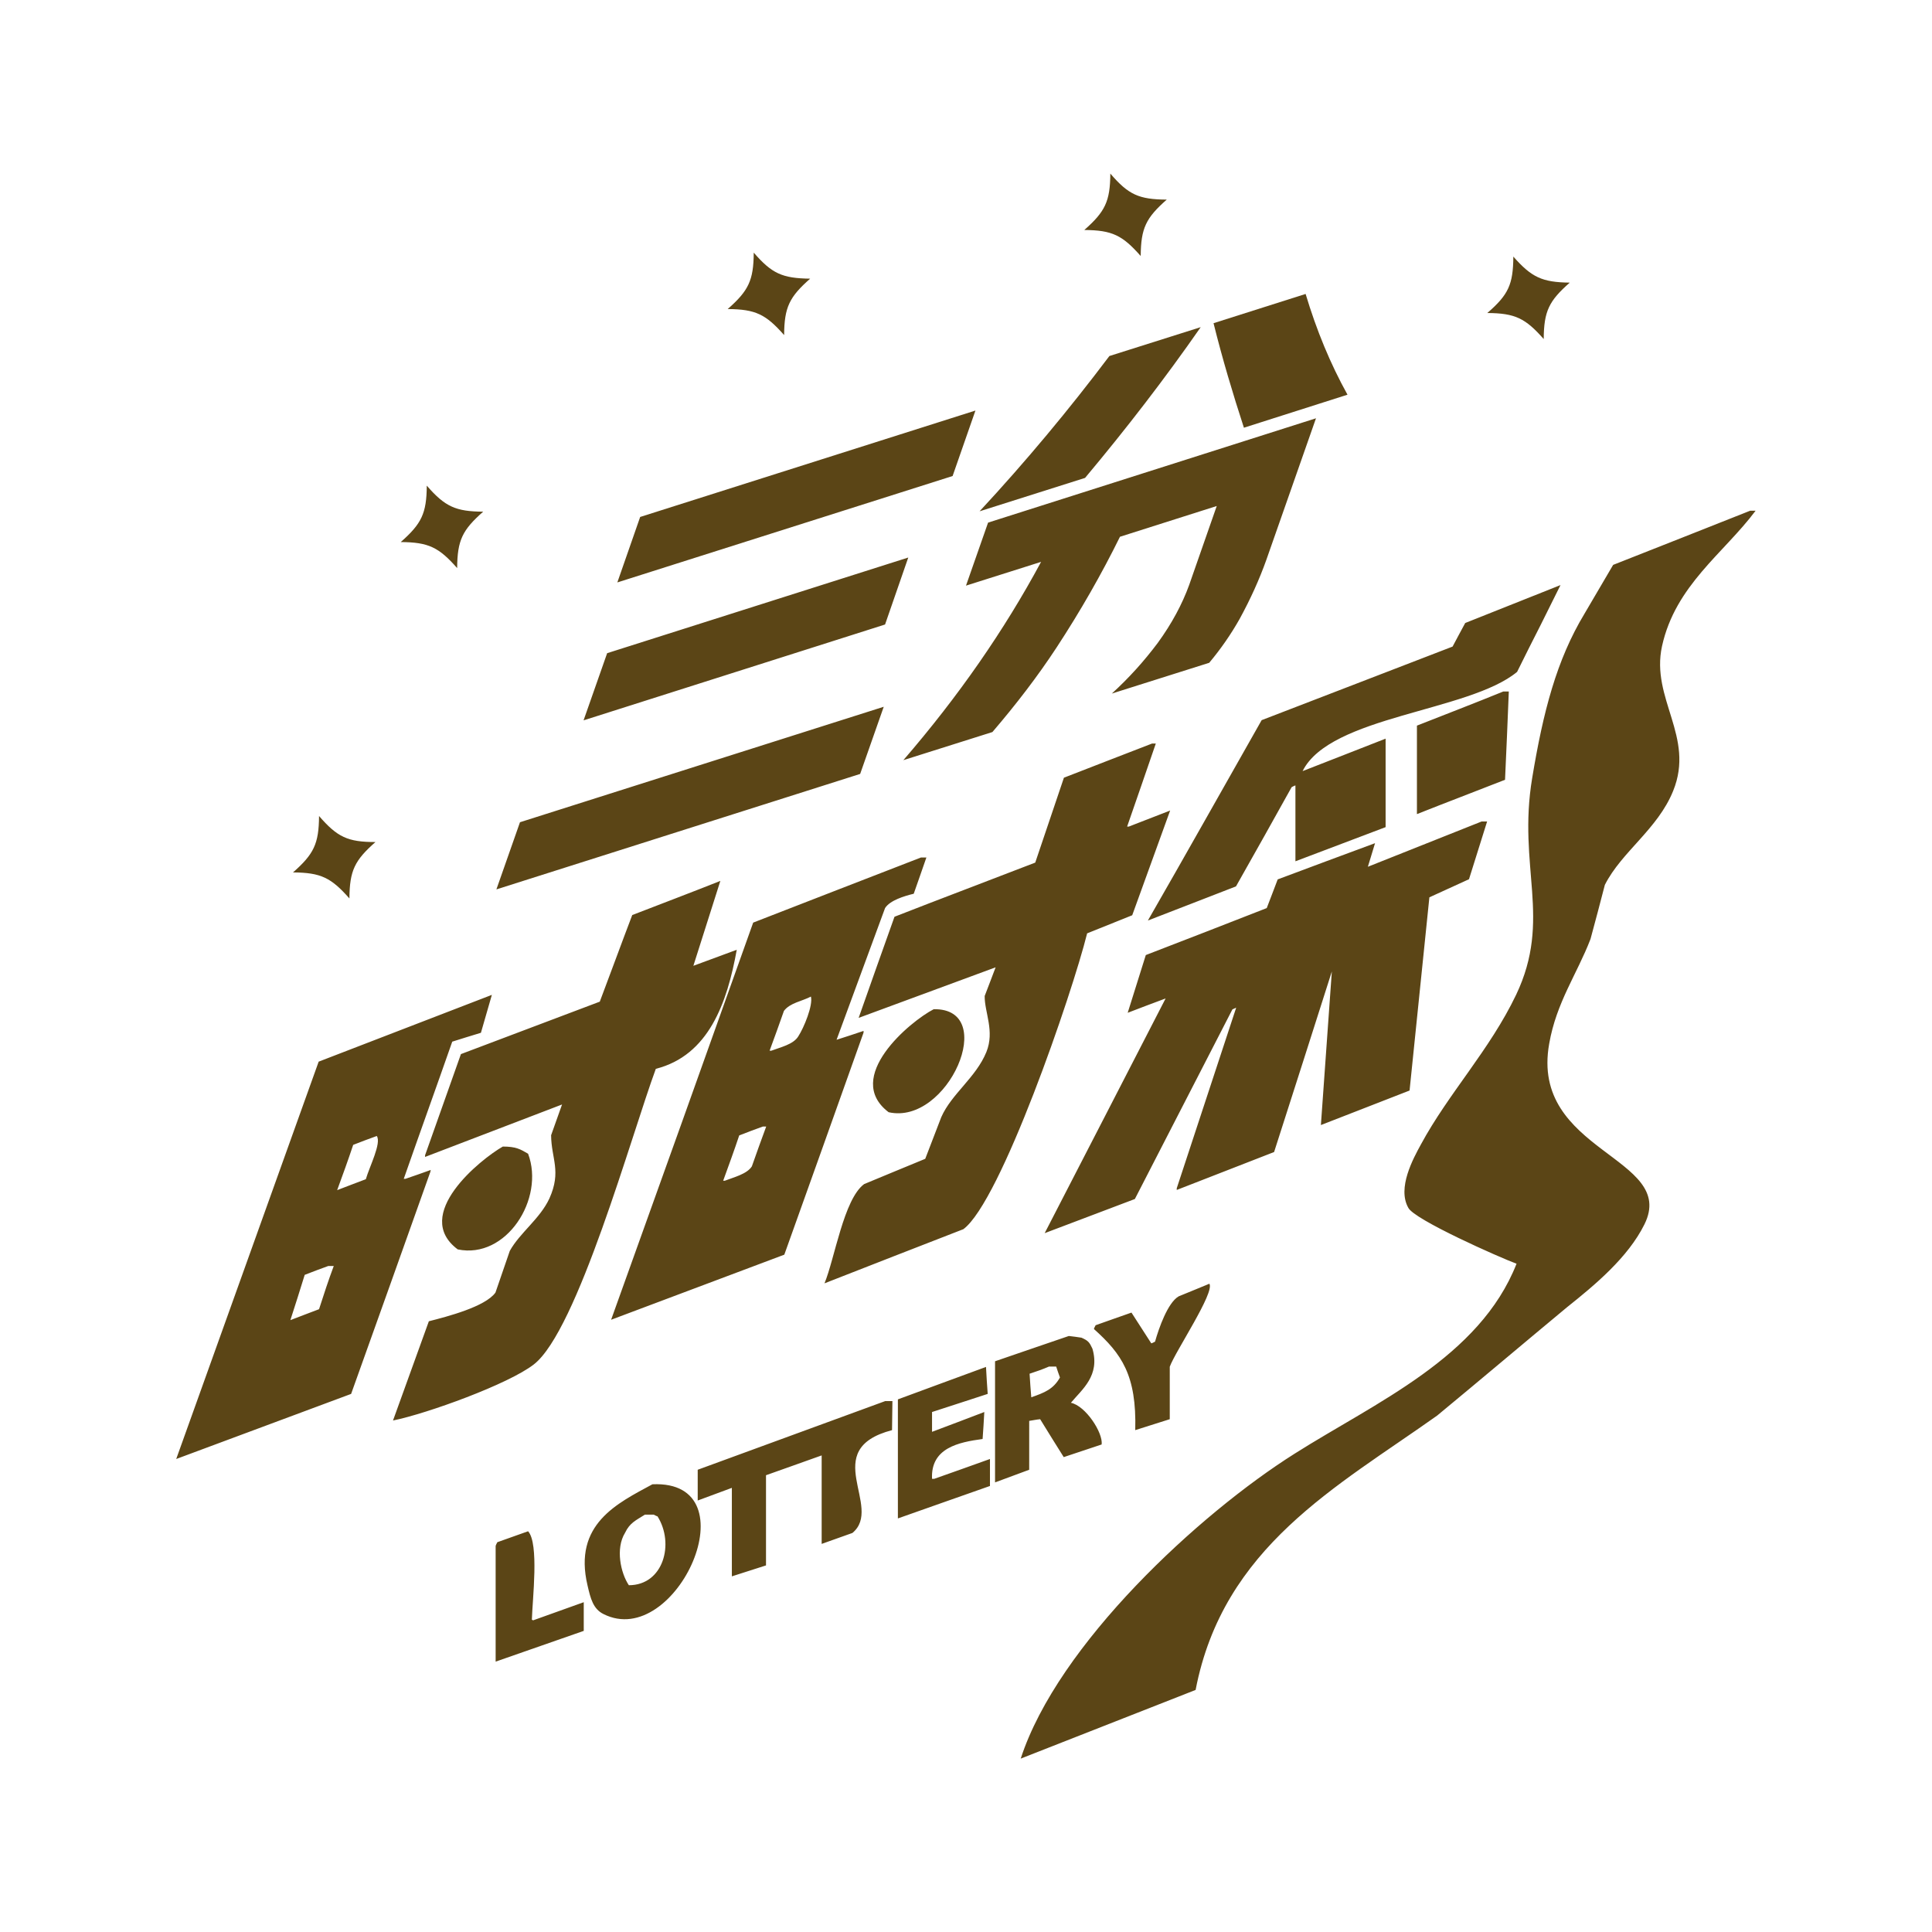 <?xml version="1.0" encoding="utf-8"?>
<!-- Generator: Adobe Illustrator 21.1.0, SVG Export Plug-In . SVG Version: 6.00 Build 0)  -->
<svg version="1.1" id="图层_1" xmlns="http://www.w3.org/2000/svg" xmlns:xlink="http://www.w3.org/1999/xlink" x="0px" y="0px"
	 viewBox="0 0 1024 1024" style="enable-background:new 0 0 1024 1024;" xml:space="preserve">
<style type="text/css">
	.st0{fill:#5B4516;}
</style>
<g>
	<g>
		<path class="st0" d="M668.7,381.7c-20.1,35.4-40,70.9-60.3,106.2c15.6-6,31.2-12.1,46.7-18.1c10-17.6,19.8-35.2,29.5-52.6
			c0.7-0.3,1.2-0.7,2-0.9v40.2c15.9-6,31.9-12.1,47.8-18.1v-46.9c-14.6,5.8-29.3,11.4-44,17.2c14.6-29.4,88.1-31.4,113.7-52.6
			c4.1-8.3,8.3-16.7,12.5-24.9c3.5-7.1,7-14,10.5-21.1c-16.9,6.7-33.7,13.4-50.5,20.1c-2.2,4.1-4.5,8.3-6.7,12.5l0,0
			C736.3,355.6,702.6,368.7,668.7,381.7z M747.1,578l10.5-102.4c7-3.2,14-6.4,21-9.6c3.2-10.2,6.4-20.5,9.6-30.6h-2.9
			c-20.1,8-40,15.9-60.3,24l3.8-12.5c-17.2,6.4-34.4,12.7-51.6,19.2c-2,5.1-3.8,10.2-5.8,15.2c-21.3,8.3-42.7,16.7-64.1,24.9
			c-3.2,10.2-6.4,20.5-9.6,30.6c6.7-2.6,13.4-5.1,20.1-7.6c-21.4,41.5-42.7,83-64.1,124.4l47.8-18.1L653.2,535l2-0.9
			c-10.5,31.9-21,63.8-31.5,95.7v0.9c17.2-6.7,34.4-13.4,51.6-20.1l0,0c10.2-31.9,20.5-63.8,30.6-95.7c-2,27.2-3.8,54.2-5.8,81.4
			C715.9,590.2,731.6,584,747.1,578z M620,752.2v-27.8c2.8-7.9,24-39.4,21-44c-5.4,2.2-10.8,4.5-16.3,6.7
			c-5.8,3.4-10.5,16.9-12.5,24c-0.7,0.3-1.2,0.7-2,0.9c-3.5-5.4-7-10.9-10.5-16.3c-6.4,2.2-12.7,4.5-19,6.7c-0.3,0.7-0.7,1.2-0.9,2
			c14.6,13.1,22.7,24.4,21.9,53.6C608,756,614,754.1,620,752.2z M799.7,366.5h-2.9c-15.2,6.2-30.6,12.1-45.8,18.1v46.9
			c15.6-6.2,31.2-12.1,46.7-18.2C798.4,397.7,799.1,382.1,799.7,366.5z M576.2,494.7c7.9-3.2,15.9-6.4,23.9-9.6
			c6.7-18.5,13.4-37,20.1-55.5l-21.9,8.5h-0.9c5.1-14.7,10.2-29.4,15.2-44h-2c-15.6,6-31.2,12.1-46.7,18.1l-15.2,45
			c-24.8,9.6-49.8,19-74.6,28.7c-6.4,17.9-12.7,35.7-19,53.6l72.6-26.8c-2,5.1-3.8,10.2-5.8,15.2c-0.1,8.7,5.4,18.6,0.9,29.7
			c-5.5,13.5-18.5,22.2-23.9,34.5l-8.5,22.1c-10.8,4.5-21.7,8.9-32.4,13.4c-10.8,8-15.6,39.6-21,52.6c24.5-9.6,49.1-19.2,73.6-28.7
			C530.4,636.9,568.2,526.9,576.2,494.7z M494.9,534.9c-12.5,6.4-48.2,36.2-23.9,54.6C502.4,596.6,529.6,534.3,494.9,534.9z
			 M323.9,699.5l91.8-34.5c14-39.2,28.1-78.5,42-117.7v-0.9c-4.7,1.6-9.6,3.2-14.3,4.7l25.7-69.8c2.6-4.1,10.2-6.4,15.2-7.6
			c2.2-6.4,4.5-12.7,6.7-19.2h-2.9c-29.5,11.4-59.3,23-88.9,34.5C374.2,559.2,349.1,629.4,323.9,699.5z M415.5,535.8
			c3.2-4.3,9.6-5.1,14.3-7.6c1.2,4.6-3.7,16.5-6.7,21.1c-2.6,4.3-9.6,5.8-14.3,7.6h-0.9C410.5,549.9,413,542.9,415.5,535.8z
			 M406.1,597.1c-2.6,7-5.1,14-7.6,21.1c-2.6,4.1-9.7,5.8-14.3,7.6h-0.9c2.9-8,5.8-15.9,8.5-24c4.1-1.6,8.3-3.2,12.5-4.7H406.1
			L406.1,597.1z M228.3,620.1c-4.5,1.6-8.9,3.2-13.4,4.7H214c8.5-24.3,17.2-48.4,25.7-72.7c5.1-1.6,10.2-3.2,15.2-4.7
			c2-6.7,3.8-13.4,5.8-20.1c-30.6,11.8-61.2,23.6-91.8,35.4c-25.1,70.1-50.3,140.3-75.5,210.6l92.7-34.5c14-39.2,28.1-78.5,42-117.7
			L228.3,620.1L228.3,620.1z M169.1,693.9c-5.1,2-10.2,3.8-15.2,5.8c2.6-8,5.1-15.9,7.6-24c4.1-1.6,8.3-3.2,12.5-4.7h2.9
			C174.1,678.5,171.6,686.1,169.1,693.9z M193.9,625c-5.1,2-10.2,3.8-15.2,5.8c2.9-7.9,5.8-15.9,8.5-24c4.1-1.6,8.3-3.2,12.5-4.7
			C202.3,605.8,195.8,618.4,193.9,625z M347.6,566.5c28-7.1,37.8-34.9,42.9-63.1l-23,8.5l14.3-45c-15.6,6.2-31.2,12.1-46.7,18.1
			c-5.8,15.2-11.4,30.6-17.2,45.9c-24.5,9.3-49.1,18.5-73.6,27.8l-19,53.6v0.9c24.2-9.3,48.4-18.5,72.6-27.8
			c-2,5.4-3.8,10.9-5.8,16.3c0.1,12.5,5.6,19-0.9,33.5c-5,10.8-15.6,18.1-21,27.8l-7.6,22.1c-5.4,7.5-25.5,12.7-35.3,15.2l0,0
			c-6.4,17.6-12.7,35.2-19,52.6c18.2-3.7,61.2-19.3,74.6-29.7C306,705.4,334.7,601.5,347.6,566.5z M242.6,662.2
			c25.7,5.4,46.3-26.8,37.3-50.7c-4.1-2.4-6.4-3.8-13.4-3.8l0,0C254.6,614.5,218.1,643.9,242.6,662.2z M281.9,858.5
			c0.3-10.9,3.9-40.4-2-46.9c-5.4,2-10.9,3.8-16.3,5.8c-0.3,0.7-0.7,1.2-0.9,2v61.3l46.7-16.3v-15.2c-8.9,3.2-17.9,6.4-26.8,9.6
			L281.9,858.5L281.9,858.5z M345.8,786.7c-18.6,10.1-42.1,21.1-34.4,53.6c1.6,7,3,12.5,8.5,15.2
			C358.5,874.9,399.1,784.3,345.8,786.7z M333.3,840.2c-4.3-6.4-7.2-19.4-2-27.8c2.5-5.3,5.8-6.6,10.5-9.6h4.7
			c0.7,0.3,1.2,0.7,2,0.9C357.6,818.2,351.6,840.2,333.3,840.2z M473,742.6h-3.8c-33.1,12.1-66.3,24.3-99.4,36.4v16.3
			c6-2.2,12.1-4.5,18.1-6.7v46.9c6-2,12.1-3.8,18.1-5.8v-47.8c9.8-3.5,19.8-7,29.5-10.5v46.9l16.3-5.8c16.7-13.8-18.2-44.2,21-54.5
			l0,0l0,0L473,742.6L473,742.6z M494,783.8c-0.8-16.4,14.2-19.4,26.8-21.1c0.3-4.7,0.7-9.6,0.9-14.3c-9.3,3.5-18.5,7.1-27.7,10.5
			v-10.5c9.8-3.2,19.8-6.4,29.5-9.6c-0.3-4.7-0.7-9.6-0.9-14.3c-15.6,5.8-31.2,11.4-46.7,17.2v63.1c16.3-5.8,32.4-11.4,48.8-17.2
			v-14.3c-9.8,3.5-19.8,7.1-29.5,10.5L494,783.8L494,783.8z M545.5,753.1c2-0.3,3.8-0.7,5.8-0.9c4.1,6.7,8.3,13.4,12.5,20.1
			c6.7-2.2,13.4-4.5,20.1-6.7c0.8-6.2-8.5-20.5-16.3-22.1c5.9-7.1,15.6-14.4,11.4-28.7c-1.6-3.4-2.2-4.2-5.8-5.8
			c-2.2-0.3-4.5-0.7-6.7-0.9c-13.1,4.5-26.1,8.9-39.1,13.4v64.2c6-2.2,12.1-4.5,18.1-6.7V753.1L545.5,753.1z M556,724.3h3.8
			c0.7,2,1.2,3.8,2,5.8c-3.5,6.2-8.1,8-15.2,10.5c-0.3-4.1-0.7-8.3-0.9-12.5C549,727,552.6,725.8,556,724.3z M880.9,342.5
			c7.1-32.3,32.7-49.2,49.6-71.8h-2.9c-24.3,9.6-48.4,19.2-72.6,28.7l-15.2,25.9c-14.8,24.5-21.9,52-27.7,87
			c-7.9,47.3,10.6,74.7-8.5,114.9c-14,29.3-35.8,52.2-50.5,79.4c-4.1,7.5-12.6,23-6.7,33.5c3,6.3,48.7,26.5,57.4,29.7
			c-19.6,49.8-74.7,73.5-117.5,100.6c-50.8,32-125.6,101.1-145.3,161.7l92.7-36.4c14.6-75.9,74.8-107.6,128-145.4
			c23-19,45.8-38.3,68.8-57.4c14.8-11.8,32.4-26.4,41.1-44c17.7-35.8-60.8-38.1-50.5-95.7c3.8-21.9,14.8-37,21.9-55.5
			c2.6-9.6,5.1-19,7.6-28.7c8.9-17.6,28-29.5,36.2-49.8l0,0C898.5,390.4,874.8,370.4,880.9,342.5z M517,217.6l-177.7,56.4
			l-12.1,34.7l177.7-56.4L517,217.6z M481.4,295.5l-159.6,50.7l-12.5,35.6L469.1,331L481.4,295.5z M468.4,374.6l-192.8,61.2
			l-12.5,35.6l192.8-61.2L468.4,374.6z M636.4,173.4L588,188.7c-21.4,28.4-44.2,55.8-68.8,82.3l55.9-17.7
			C596.9,227.3,617.4,200.7,636.4,173.4z M526,388c12.5-14.6,23.9-29.4,34-44.8c12.7-19.4,23.9-39,33.6-58.7l51.3-16.3L630.3,310
			c-3.7,10.2-9.2,20.5-16.7,30.8c-7.2,9.6-15.2,18.5-24.3,26.8l51.6-16.3c6.3-7.5,11.7-15.4,16.1-23.2c5.8-10.6,10.5-21,14.2-31.4
			l26.3-75L523.7,277L512,310.4l39.8-12.6c-19.4,36.1-43.8,71.3-73,105.1L526,388z M714.2,209.2c-9.1-16.4-16.4-34.1-22.2-53.4
			l-48.8,15.5c4.7,18.9,10.2,37.3,16.1,55.4L714.2,209.2z"/>
	</g>
</g>
<g>
	<path class="st0" d="M169.1,432.5c-0.1,14.8-2.8,20.2-13.8,29.9c14.8,0.1,20.2,2.8,29.9,13.8c0.1-14.8,2.8-20.2,13.8-29.9
		C184.3,446.3,178.8,443.7,169.1,432.5z"/>
	<path class="st0" d="M226.2,257.4c-0.1,14.8-2.8,20.2-13.8,29.9c14.8,0.1,20.2,2.8,29.9,13.8c0.1-14.8,2.8-20.2,13.8-29.9
		C241.6,271.1,235.9,268.6,226.2,257.4z"/>
	<path class="st0" d="M399.5,133.9c-0.1,14.8-2.8,20.2-13.8,29.9c14.8,0.1,20.2,2.8,29.9,13.8c0.1-14.8,2.8-20.2,13.8-29.9
		C414.6,147.5,409.1,145,399.5,133.9z"/>
	<path class="st0" d="M802.1,136c-0.1,14.8-2.6,20.2-13.8,29.9c14.8,0.1,20.2,2.8,29.9,13.8c0.1-14.8,2.8-20.2,13.8-29.9
		C817.3,149.6,811.8,147,802.1,136z"/>
	<path class="st0" d="M588.5,92c-0.1,14.8-2.8,20.2-13.8,29.9c14.8,0.1,20.2,2.8,29.9,13.8c0.1-14.8,2.8-20.2,13.8-29.9
		C603.6,105.7,598.1,103.2,588.5,92z"/>
</g>
</svg>
